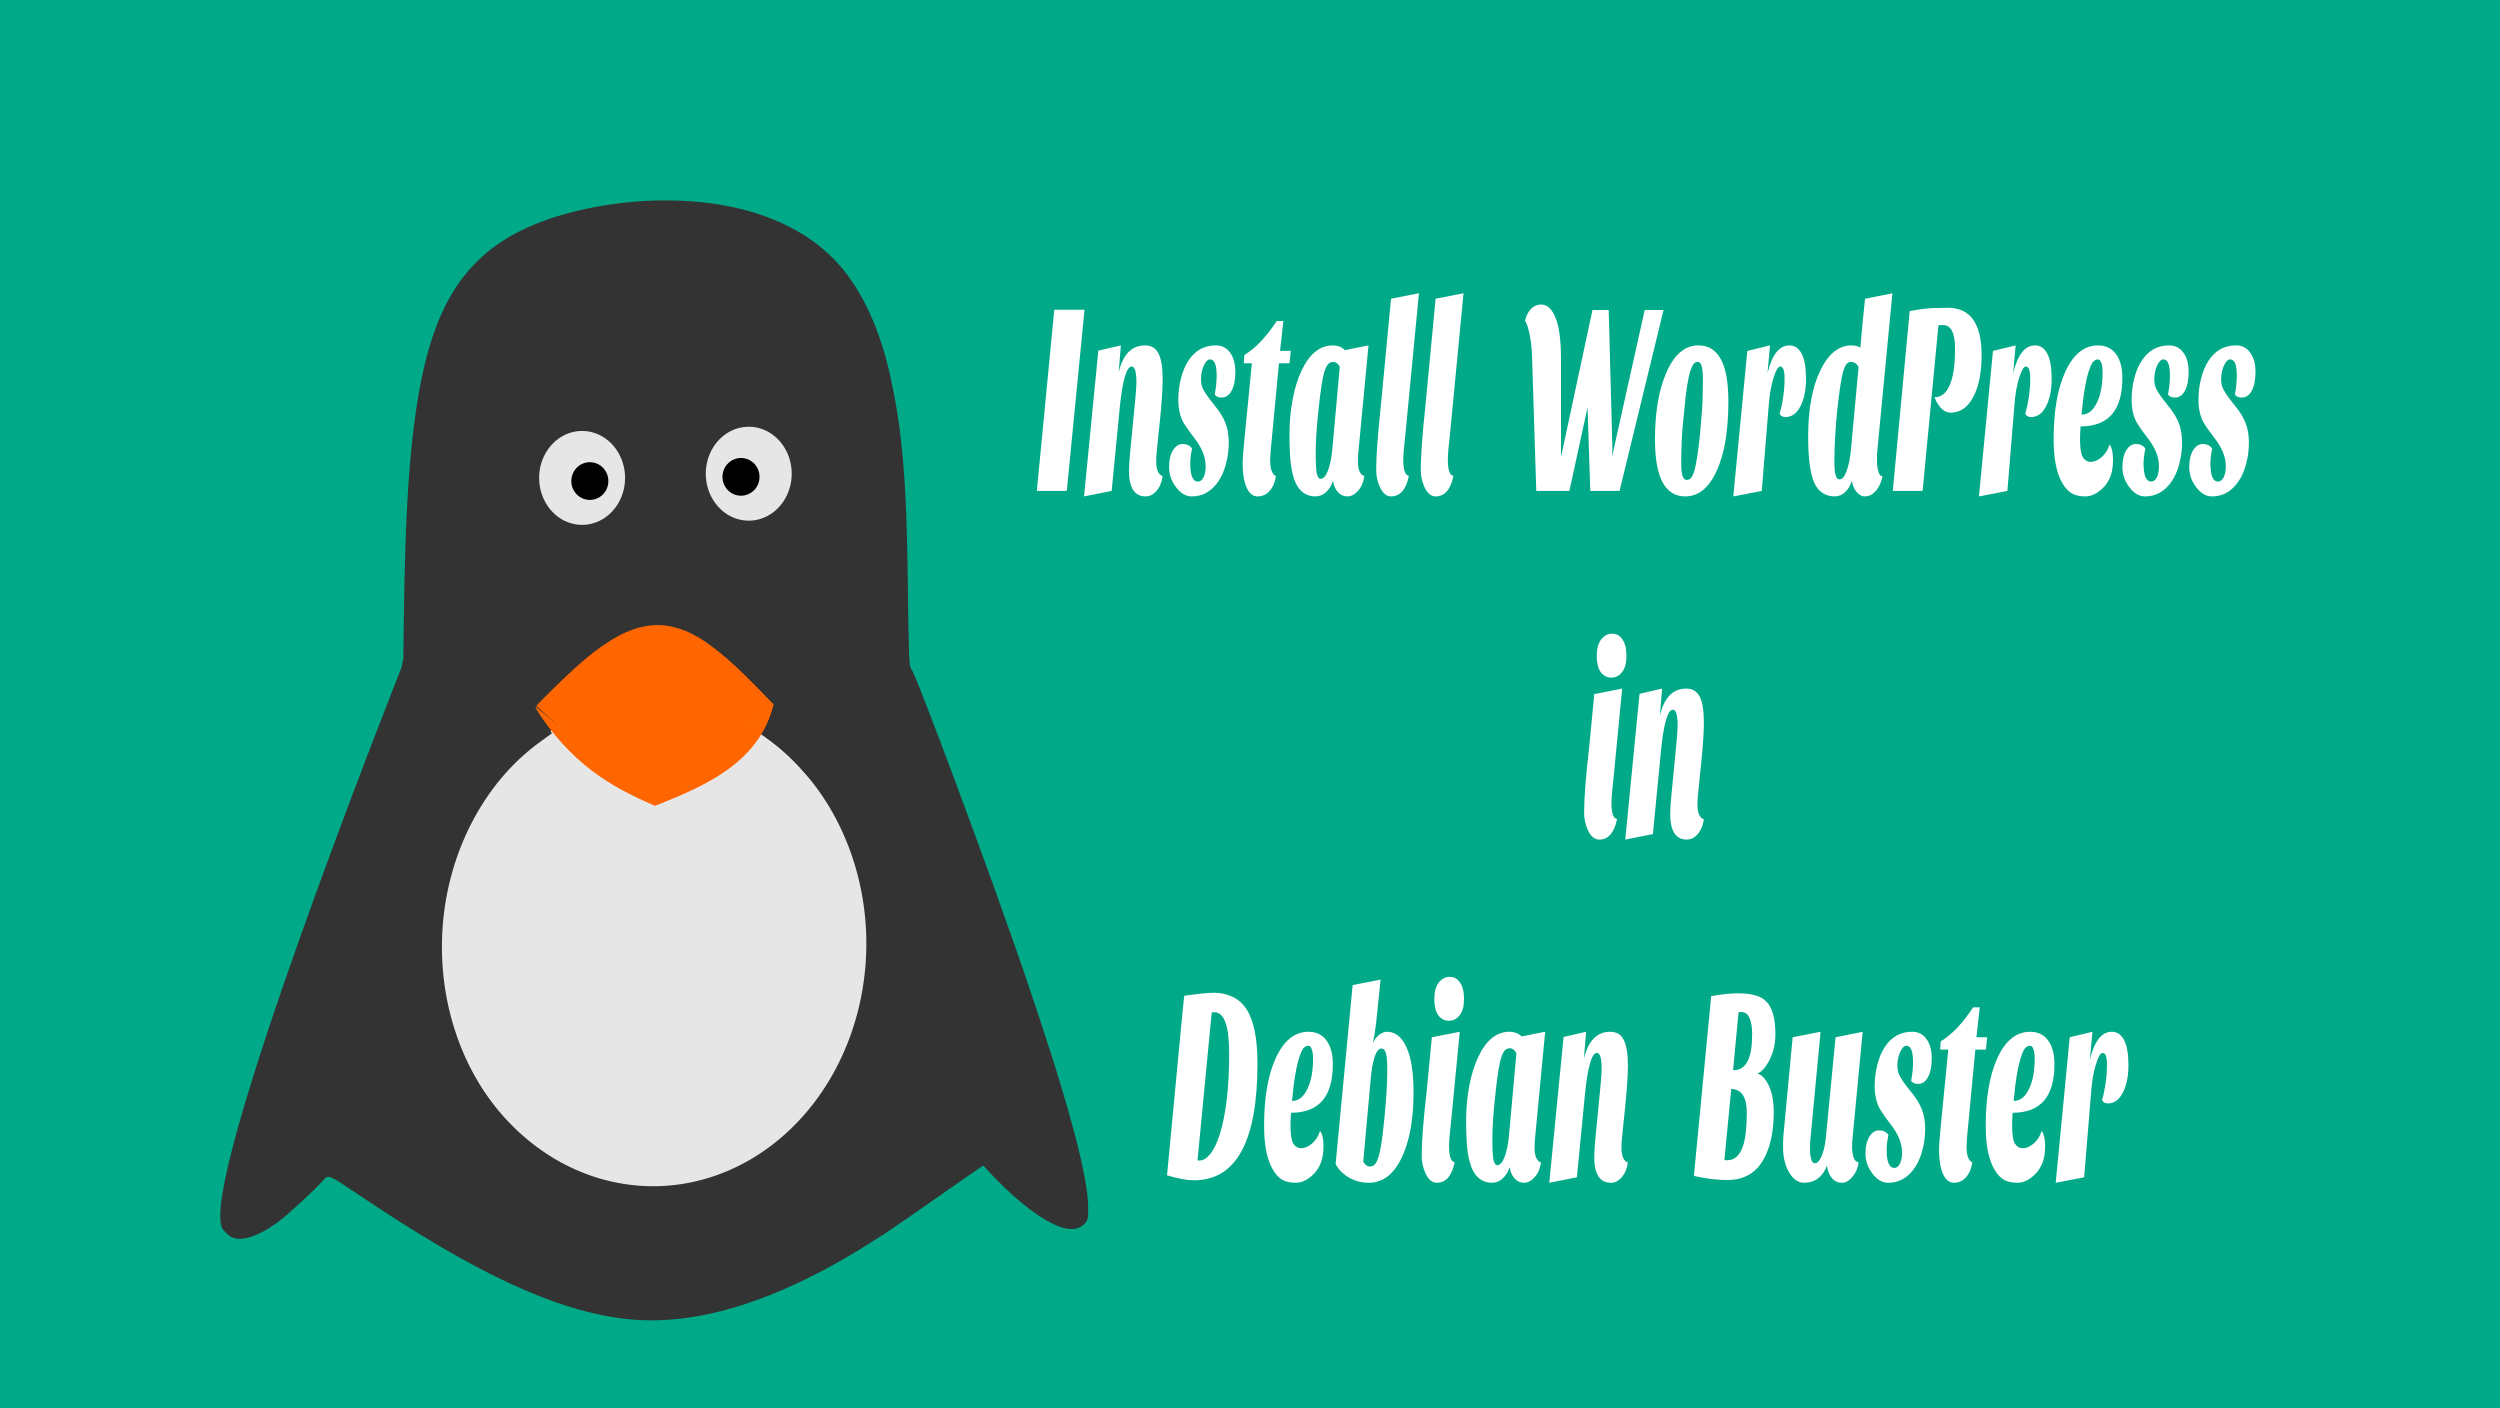 <?xml version="1.0" encoding="UTF-8" standalone="no"?>
<svg
   xmlns:osb="http://www.openswatchbook.org/uri/2009/osb"
   xmlns:dc="http://purl.org/dc/elements/1.1/"
   xmlns:cc="http://creativecommons.org/ns#"
   xmlns:rdf="http://www.w3.org/1999/02/22-rdf-syntax-ns#"
   xmlns:svg="http://www.w3.org/2000/svg"
   xmlns="http://www.w3.org/2000/svg"
   xmlns:xlink="http://www.w3.org/1999/xlink"
   id="svg3357"
   version="1.1"
   viewBox="0 0 211.402 119.062"
   height="119.062mm"
   width="211.402mm">
  <defs
     id="defs3351">
    <linearGradient
       osb:paint="solid"
       id="linearGradient4115">
      <stop
         id="stop4113"
         offset="0"
         style="stop-color:#000000;stop-opacity:1;" />
    </linearGradient>
    <linearGradient
       id="linearGradient6114">
      <stop
         id="stop6110"
         offset="0"
         style="stop-color:#6f7c91;stop-opacity:1;" />
      <stop
         id="stop6112"
         offset="1"
         style="stop-color:#162d50;stop-opacity:1" />
    </linearGradient>
    <radialGradient
       gradientUnits="userSpaceOnUse"
       gradientTransform="matrix(3.007,0,0,1.837,-125.127,-58.151)"
       r="31.673"
       fy="66.986"
       fx="73.774"
       cy="66.986"
       cx="73.774"
       id="radialGradient6126"
       xlink:href="#linearGradient6114" />
    <filter
       height="2.252"
       y="-0.626"
       width="2.625"
       x="-0.813"
       id="filter1186"
       style="color-interpolation-filters:sRGB">
      <feGaussianBlur
         id="feGaussianBlur1188"
         stdDeviation="7.313" />
    </filter>
    <filter
       height="2.261"
       y="-0.63"
       width="2.867"
       x="-0.934"
       id="filter1190"
       style="color-interpolation-filters:sRGB">
      <feGaussianBlur
         id="feGaussianBlur1192"
         stdDeviation="7.313" />
    </filter>
    <filter
       height="2.596"
       y="-0.798"
       width="2.534"
       x="-0.767"
       id="filter1194"
       style="color-interpolation-filters:sRGB">
      <feGaussianBlur
         id="feGaussianBlur1196"
         stdDeviation="7.313" />
    </filter>
    <filter
       height="2.596"
       y="-0.798"
       width="2.526"
       x="-0.763"
       id="filter1198"
       style="color-interpolation-filters:sRGB">
      <feGaussianBlur
         id="feGaussianBlur1200"
         stdDeviation="7.313" />
    </filter>
    <filter
       height="2.17"
       y="-0.585"
       width="3.849"
       x="-1.425"
       id="filter1202"
       style="color-interpolation-filters:sRGB">
      <feGaussianBlur
         id="feGaussianBlur1204"
         stdDeviation="7.313" />
    </filter>
    <filter
       height="2.186"
       y="-0.593"
       width="2.548"
       x="-0.774"
       id="filter1206"
       style="color-interpolation-filters:sRGB">
      <feGaussianBlur
         id="feGaussianBlur1208"
         stdDeviation="7.313" />
    </filter>
    <filter
       height="2.596"
       y="-0.798"
       width="2.755"
       x="-0.878"
       id="filter1210"
       style="color-interpolation-filters:sRGB">
      <feGaussianBlur
         id="feGaussianBlur1212"
         stdDeviation="7.313" />
    </filter>
    <filter
       height="2.285"
       y="-0.642"
       width="2.334"
       x="-0.667"
       id="filter1214"
       style="color-interpolation-filters:sRGB">
      <feGaussianBlur
         id="feGaussianBlur1216"
         stdDeviation="7.313" />
    </filter>
    <filter
       height="2.596"
       y="-0.798"
       width="2.534"
       x="-0.767"
       id="filter1218"
       style="color-interpolation-filters:sRGB">
      <feGaussianBlur
         id="feGaussianBlur1220"
         stdDeviation="7.313" />
    </filter>
    <filter
       height="2.596"
       y="-0.798"
       width="2.643"
       x="-0.822"
       id="filter1222"
       style="color-interpolation-filters:sRGB">
      <feGaussianBlur
         id="feGaussianBlur1224"
         stdDeviation="7.313" />
    </filter>
    <filter
       height="2.596"
       y="-0.798"
       width="2.821"
       x="-0.91"
       id="filter1226"
       style="color-interpolation-filters:sRGB">
      <feGaussianBlur
         id="feGaussianBlur1228"
         stdDeviation="7.313" />
    </filter>
    <filter
       height="2.596"
       y="-0.798"
       width="2.821"
       x="-0.91"
       id="filter1230"
       style="color-interpolation-filters:sRGB">
      <feGaussianBlur
         id="feGaussianBlur1232"
         stdDeviation="7.313" />
    </filter>
    <filter
       height="2.596"
       y="-0.798"
       width="2.755"
       x="-0.878"
       id="filter1234"
       style="color-interpolation-filters:sRGB">
      <feGaussianBlur
         id="feGaussianBlur1236"
         stdDeviation="7.313" />
    </filter>
    <filter
       height="2.596"
       y="-0.798"
       width="2.659"
       x="-0.829"
       id="filter1238"
       style="color-interpolation-filters:sRGB">
      <feGaussianBlur
         id="feGaussianBlur1240"
         stdDeviation="7.313" />
    </filter>
    <filter
       height="2.316"
       y="-0.658"
       width="2.358"
       x="-0.679"
       id="filter1242"
       style="color-interpolation-filters:sRGB">
      <feGaussianBlur
         id="feGaussianBlur1244"
         stdDeviation="7.313" />
    </filter>
    <filter
       height="2.186"
       y="-0.593"
       width="2.432"
       x="-0.716"
       id="filter1246"
       style="color-interpolation-filters:sRGB">
      <feGaussianBlur
         id="feGaussianBlur1248"
         stdDeviation="7.313" />
    </filter>
    <filter
       height="2.596"
       y="-0.798"
       width="2.659"
       x="-0.829"
       id="filter1250"
       style="color-interpolation-filters:sRGB">
      <feGaussianBlur
         id="feGaussianBlur1252"
         stdDeviation="7.313" />
    </filter>
    <filter
       height="2.596"
       y="-0.798"
       width="2.643"
       x="-0.822"
       id="filter1254"
       style="color-interpolation-filters:sRGB">
      <feGaussianBlur
         id="feGaussianBlur1256"
         stdDeviation="7.313" />
    </filter>
    <filter
       height="2.292"
       y="-0.646"
       width="1.871"
       x="-0.435"
       id="filter1258"
       style="color-interpolation-filters:sRGB">
      <feGaussianBlur
         id="feGaussianBlur1260"
         stdDeviation="7.313" />
    </filter>
    <filter
       height="2.186"
       y="-0.593"
       width="3.822"
       x="-1.411"
       id="filter1262"
       style="color-interpolation-filters:sRGB">
      <feGaussianBlur
         id="feGaussianBlur1264"
         stdDeviation="7.313" />
    </filter>
    <filter
       height="2.186"
       y="-0.593"
       width="3.822"
       x="-1.411"
       id="filter1266"
       style="color-interpolation-filters:sRGB">
      <feGaussianBlur
         id="feGaussianBlur1268"
         stdDeviation="7.313" />
    </filter>
    <filter
       height="2.596"
       y="-0.798"
       width="2.526"
       x="-0.763"
       id="filter1270"
       style="color-interpolation-filters:sRGB">
      <feGaussianBlur
         id="feGaussianBlur1272"
         stdDeviation="7.313" />
    </filter>
    <filter
       height="2.373"
       y="-0.687"
       width="3.507"
       x="-1.254"
       id="filter1274"
       style="color-interpolation-filters:sRGB">
      <feGaussianBlur
         id="feGaussianBlur1276"
         stdDeviation="7.313" />
    </filter>
    <filter
       height="2.596"
       y="-0.798"
       width="2.821"
       x="-0.91"
       id="filter1278"
       style="color-interpolation-filters:sRGB">
      <feGaussianBlur
         id="feGaussianBlur1280"
         stdDeviation="7.313" />
    </filter>
    <filter
       height="2.596"
       y="-0.798"
       width="2.534"
       x="-0.767"
       id="filter1282"
       style="color-interpolation-filters:sRGB">
      <feGaussianBlur
         id="feGaussianBlur1284"
         stdDeviation="7.313" />
    </filter>
    <filter
       height="2.33"
       y="-0.665"
       width="3.529"
       x="-1.264"
       id="filter1286"
       style="color-interpolation-filters:sRGB">
      <feGaussianBlur
         id="feGaussianBlur1288"
         stdDeviation="7.313" />
    </filter>
  </defs>
  <g
     id="flowRoot874"
     style="font-style:normal;font-weight:normal;font-size:40px;line-height:1.25;font-family:sans-serif;letter-spacing:0px;word-spacing:0px;fill:#000000;fill-opacity:1;stroke:none"
     transform="matrix(1.11,0,0,1.023,-1.64,-7.152)" />
  <g
     id="flowRoot1713"
     style="font-style:normal;font-weight:normal;font-size:40px;line-height:1.25;font-family:sans-serif;letter-spacing:0px;word-spacing:0px;fill:#000000;fill-opacity:1;stroke:none"
     transform="translate(-1.478,-4.271)" />
  <path
     id="rect6108"
     d="M 0,0 H 211.402 V 119.062 H 0 Z"
     style="opacity:1;fill:#00aa88;fill-opacity:1;stroke:none;stroke-width:4.38;stroke-miterlimit:4;stroke-dasharray:none;paint-order:stroke markers fill" />
  <g
     style="display:inline"
     id="g4921"
     transform="matrix(1.183,0,0,1.293,-90.83,-83.919)">
    <g
       transform="translate(50.271)"
       id="g4720">
      <g
         id="g4694"
         transform="translate(-47.638,1.336)"
         style="fill:#333333">
        <path
           style="fill:#333333;stroke:none;stroke-width:0.265px;stroke-linecap:butt;stroke-linejoin:miter;stroke-opacity:1"
           d="m 144.211,139.56 c 0,0 5.431,5.837 7.335,3.798 2.223,-2.38 -12.627,-36.871 -12.627,-36.871"
           id="path835" />
        <path
           id="path817"
           d="m 97.45,140.215 c 7.815,4.803 15.631,9.605 23.402,9.518 7.772,-0.087 15.5,-5.065 19.385,-7.575 3.886,-2.51 3.929,-2.554 3.973,-2.598"
           style="fill:#333333;stroke:none;stroke-width:0.265px;stroke-linecap:butt;stroke-linejoin:miter;stroke-opacity:1" />
        <path
           id="path825"
           d="m 97.45,140.215 c 0,0 -5.431,5.837 -7.335,3.798 -2.223,-2.38 12.82,-36.997 12.82,-36.997"
           style="fill:#333333;stroke:none;stroke-width:0.265px;stroke-linecap:butt;stroke-linejoin:miter;stroke-opacity:1" />
        <path
           transform="matrix(1.023,0,0,1.047,-2.334,-3.669)"
           id="path831"
           d="m 102.939,105.679 c 0.086,-6.905 0.172,-13.81 1.509,-18.736 1.337,-4.926 3.924,-7.873 9.745,-9.347 5.821,-1.473 14.877,-1.473 19.404,3.368 4.528,4.842 4.528,14.525 4.528,24.209"
           style="fill:#333333;stroke:none;stroke-width:0.265px;stroke-linecap:butt;stroke-linejoin:miter;stroke-opacity:1" />
      </g>
      <g
         id="g4708">
        <path
           id="path4696"
           d="m 49.742,141.69 c 0,0 3.616,-22.401 5.556,-33.602 l 35.983,-0.265 6.615,33.073 z"
           style="fill:#333333;stroke:none;stroke-width:0.265px;stroke-linecap:butt;stroke-linejoin:miter;stroke-opacity:1" />
        <path
           id="rect4698"
           d="m 55.562,138.25 h 37.042 v 3.969 H 55.562 Z"
           style="opacity:1;fill:#333333;fill-opacity:1;stroke:none;stroke-width:0.265" />
        <path
           id="rect4700"
           d="m 59.531,106.5 h 30.427 v 3.969 H 59.531 Z"
           style="opacity:1;fill:#333333;fill-opacity:1;stroke:none;stroke-width:0.265" />
        <path
           id="rect4702"
           d="m 84.667,105.177 h 5.292 v 3.969 h -5.292 z"
           style="opacity:1;fill:#333333;fill-opacity:1;stroke:none;stroke-width:0.265" />
      </g>
    </g>
    <path
       d="m 138.705,126.612 a 15.24,15.868 0 0 1 -15.175,15.868 15.24,15.868 0 0 1 -15.304,-15.733 15.24,15.868 0 0 1 15.046,-16.001 15.24,15.868 0 0 1 15.431,15.598"
       id="path843"
       style="opacity:1;fill:#e6e6e6;fill-opacity:1;stroke:none;stroke-width:0.265" />
    <g
       transform="translate(44.751,16.384)"
       id="g4688">
      <g
         id="g4596"
         transform="translate(-41.01,-15.875)"
         style="fill:#ff6600;stroke:none">
        <path
           id="path4585"
           d="m 111.125,110.469 c 2.922,-2.676 5.843,-5.352 8.709,-5.352 2.866,1.3e-4 5.678,2.676 8.489,5.352"
           style="fill:#ff6600;stroke:none;stroke-width:0.265px;stroke-linecap:butt;stroke-linejoin:miter;stroke-opacity:1" />
        <path
           id="path4589"
           d="m 111.125,110.469 c 2.78,3.922 5.482,5.319 8.731,6.615"
           style="fill:#ff6600;stroke:none;stroke-width:0.265px;stroke-linecap:butt;stroke-linejoin:miter;stroke-opacity:1" />
        <path
           id="path4591"
           d="m 128.323,110.469 c -1.046,3.829 -4.919,5.325 -8.467,6.615"
           style="fill:#ff6600;stroke:none;stroke-width:0.265px;stroke-linecap:butt;stroke-linejoin:miter;stroke-opacity:1" />
      </g>
      <g
         style="fill:#ff6600;stroke:none"
         transform="translate(-41.01,-15.875)"
         id="g4661">
        <path
           style="fill:#ff6600;stroke:none;stroke-width:0.265px;stroke-linecap:butt;stroke-linejoin:miter;stroke-opacity:1"
           d="m 111.125,110.469 c 2.922,-2.676 5.843,-5.352 8.709,-5.352 2.866,1.3e-4 5.678,2.676 8.489,5.352"
           id="path4655" />
        <path
           style="fill:#ff6600;stroke:none;stroke-width:0.265px;stroke-linecap:butt;stroke-linejoin:miter;stroke-opacity:1"
           d="m 111.125,110.469 c 2.78,3.922 5.482,5.319 8.731,6.615"
           id="path4657" />
        <path
           style="fill:#ff6600;stroke:none;stroke-width:0.265px;stroke-linecap:butt;stroke-linejoin:miter;stroke-opacity:1"
           d="m 128.323,110.469 c -1.046,3.829 -4.919,5.325 -8.467,6.615"
           id="path4659" />
      </g>
      <path
         style="opacity:1;fill:#ff6600;fill-opacity:1;stroke:none;stroke-width:0.265"
         id="path4671"
         d="m 78.846,101.208 -4.583,-2.646 v -5.292 l 4.583,-2.646 4.583,2.646 v 5.292 z" />
      <path
         style="opacity:1;fill:#ff6600;fill-opacity:1;stroke:none;stroke-width:0.265"
         id="path4673"
         d="m 83.608,99.621 2.32,-2.398 0.917,3.208 z"
         transform="matrix(0.947,-1.275,1.03,1.173,-98.356,87.507)" />
      <path
         style="opacity:1;fill:#ff6600;fill-opacity:1;stroke:none;stroke-width:0.265"
         id="path4675"
         d="m 74.536,98.197 -3.845,-2.34 3.949,-2.159 z"
         transform="matrix(1.142,0.112,-0.087,1.294,-2.202,-37.414)" />
    </g>
    <path
       transform="scale(0.265)"
       id="path4722"
       d="m 457.973,570.356 c -18.795,-2.122 -40.183,-11.278 -71.64,-30.671 -8.14,-5.018 -8.024,-4.976 -9.496,-3.406 -1.983,2.115 -9.292,8.288 -11.949,10.092 -7.557,5.132 -13.403,5.689 -14.831,1.413 -1.639,-4.905 5.438,-28.959 18.843,-64.052 9.543,-24.981 28.416,-70.804 29.417,-71.422 0.228,-0.141 0.375,-0.423 0.326,-0.626 -0.049,-0.204 0.032,-0.828 0.179,-1.389 0.147,-0.56 0.453,-8.536 0.68,-17.724 0.637,-25.79 1.665,-38.591 4.072,-50.707 4.326,-21.776 13.307,-33.824 30.119,-40.408 16.874,-6.608 39.994,-8.139 57.79,-3.828 20.717,5.019 32.645,17.254 38.142,39.122 3.459,13.76 4.667,26.506 4.981,52.561 0.205,16.986 0.394,21.146 0.949,20.803 0.626,-0.387 21.067,49.832 30.139,74.047 11.927,31.835 17.57,50.766 17.57,58.944 0,2.59 -0.113,3.014 -1.032,3.866 -3.154,2.923 -9.309,0.776 -18.048,-6.294 -2.167,-1.753 -5.035,-4.304 -6.373,-5.668 -1.338,-1.364 -2.568,-2.48 -2.735,-2.48 -0.167,0 -5.215,3.176 -11.218,7.058 -6.003,3.882 -13.481,8.586 -16.619,10.454 -26.526,15.791 -49.541,22.54 -69.267,20.313 z m 19.965,-32.869 c 5.289,-1.141 8.33,-2.229 13.853,-4.961 18.434,-9.114 30.906,-28.249 32.349,-49.629 0.942,-13.963 -2.582,-27.374 -10.203,-38.828 -3.014,-4.53 -10.61,-12.349 -14.864,-15.301 l -2.904,-2.015 0.751,-1.404 c 0.413,-0.772 1.129,-2.388 1.591,-3.59 1.006,-2.616 1.416,-1.976 -5.091,-7.925 -5.726,-5.234 -11.159,-9.405 -14.872,-11.417 -10.919,-5.917 -20.156,-3.886 -33.818,7.435 -3.402,2.819 -10.371,9.108 -10.533,9.504 -0.078,0.193 0.908,1.723 2.193,3.4 1.285,1.677 2.266,3.102 2.18,3.167 -0.086,0.065 -1.439,0.959 -3.008,1.988 -15.624,10.244 -25.663,28.299 -26.566,47.779 -1.322,28.519 16.861,54.022 43.577,61.12 2.072,0.551 5.052,1.177 6.62,1.392 4.35,0.597 14.445,0.211 18.743,-0.716 z m 70.795,-4.852 c -1.625,-0.077 -4.283,-0.077 -5.908,0 -1.625,0.077 -0.295,0.141 2.954,0.141 3.249,0 4.579,-0.063 2.954,-0.141 z m -16.909,-125.066 c -0.392,-0.102 -1.034,-0.102 -1.426,0 -0.392,0.102 -0.071,0.186 0.713,0.186 0.784,0 1.105,-0.084 0.713,-0.186 z"
       style="opacity:1;fill:#333333;fill-opacity:1;stroke:none;stroke-width:0.407" />
    <path
       id="rect4846"
       d="m 139.813,107.163 h 1.382 v 1.252 h -1.382 z"
       style="opacity:1;fill:#333333;fill-opacity:1;stroke:none;stroke-width:0.265" />
    <g
       id="g4877">
      <path
         d="m 133.37,95.883 a 3.07,3.07 0 0 1 -3.057,3.07 3.07,3.07 0 0 1 -3.083,-3.044 3.07,3.07 0 0 1 3.031,-3.096 3.07,3.07 0 0 1 3.109,3.018"
         id="path4860"
         style="opacity:1;fill:#e6e6e6;fill-opacity:1;stroke:none;stroke-width:0.265" />
      <g
         id="g4864"
         transform="matrix(0.808,0,0,1,68.55,-7.305)">
        <path
           style="opacity:1;fill:#000000;fill-opacity:1;stroke:none;stroke-width:0.265"
           id="path4862"
           d="m 77.375,103.394 a 1.637,1.232 0 0 1 -1.63,1.232 1.637,1.232 0 0 1 -1.644,-1.222 1.637,1.232 0 0 1 1.616,-1.243 1.637,1.232 0 0 1 1.658,1.211" />
      </g>
    </g>
    <g
       transform="matrix(-1,0,0,1,248.688,0.275)"
       id="g4885">
      <path
         style="opacity:1;fill:#e6e6e6;fill-opacity:1;stroke:none;stroke-width:0.265"
         id="path4879"
         d="m 133.37,95.883 a 3.07,3.07 0 0 1 -3.057,3.07 3.07,3.07 0 0 1 -3.083,-3.044 3.07,3.07 0 0 1 3.031,-3.096 3.07,3.07 0 0 1 3.109,3.018" />
      <g
         transform="matrix(0.808,0,0,1,68.55,-7.305)"
         id="g4883">
        <path
           d="m 77.375,103.394 a 1.637,1.232 0 0 1 -1.63,1.232 1.637,1.232 0 0 1 -1.644,-1.222 1.637,1.232 0 0 1 1.616,-1.243 1.637,1.232 0 0 1 1.658,1.211"
           id="path4881"
           style="opacity:1;fill:#000000;fill-opacity:1;stroke:none;stroke-width:0.265" />
      </g>
    </g>
  </g>
  <g
     id="g326">
    <path
       d="M 87.675,41.512 89.151,26.19 h 2.557 l -1.499,15.322 z"
       style="font-style:normal;font-variant:normal;font-weight:normal;font-stretch:normal;font-size:16.427px;line-height:1.25;font-family:'Sansita One';-inkscape-font-specification:'Sansita One';text-align:center;letter-spacing:0px;word-spacing:0px;text-anchor:middle;fill:#ffffff;fill-opacity:1;stroke:none;stroke-width:0.411"
       id="path928" />
    <path
       d="m 96.873,41.976 q -1.406,0 -1.406,-2.182 0.012,-0.604 0.105,-1.625 l 0.209,-2.136 q 0.314,-3.018 0.314,-3.691 0,-1.346 -0.395,-1.346 -0.663,0 -1.011,3.459 l -0.686,7.058 -2.336,0.464 1.209,-12.327 1.906,-0.441 -0.186,2.275 q 0.546,-2.275 2.22,-2.275 0.814,0 1.151,0.696 0.349,0.673 0.349,2.205 0,1.439 -0.372,4.806 -0.174,1.509 -0.174,2.089 0,0.557 0.151,0.882 0.163,0.325 0.395,0.371 -0.116,0.789 -0.523,1.254 -0.395,0.464 -0.918,0.464 z"
       style="font-style:normal;font-variant:normal;font-weight:normal;font-stretch:normal;font-size:16.427px;line-height:1.25;font-family:'Sansita One';-inkscape-font-specification:'Sansita One';text-align:center;letter-spacing:0px;word-spacing:0px;text-anchor:middle;fill:#ffffff;fill-opacity:1;stroke:none;stroke-width:0.411"
       id="path930" />
    <path
       d="m 102.719,33.363 q 0.163,-0.859 0.163,-1.602 0,-1.37 -0.558,-1.37 -0.291,0 -0.535,0.534 -0.232,0.511 -0.232,1.161 0,0.464 0.186,0.836 0.267,0.511 0.953,1.347 0.686,0.836 0.941,1.532 0.267,0.673 0.267,1.625 0,0.929 -0.232,1.788 -0.221,0.859 -0.628,1.463 -0.872,1.3 -2.266,1.3 -0.755,0 -1.337,-0.789 -0.581,-0.766 -0.581,-1.672 0,-0.905 0.325,-1.439 0.337,-0.534 0.825,-0.534 0.488,0 0.79,0.371 -0.151,0.766 -0.151,1.277 0,1.532 0.651,1.532 0.279,0 0.465,-0.348 0.186,-0.348 0.186,-0.952 0,-1.184 -1,-2.438 -0.814,-1.068 -1,-1.486 -0.314,-0.743 -0.314,-1.672 0,-0.929 0.221,-1.811 0.221,-0.882 0.628,-1.509 0.848,-1.3 2.325,-1.3 0.755,0 1.197,0.604 0.453,0.604 0.453,1.625 0,1.021 -0.314,1.602 -0.302,0.58 -0.86,0.58 -0.384,0 -0.57,-0.255 z"
       style="font-style:normal;font-variant:normal;font-weight:normal;font-stretch:normal;font-size:16.427px;line-height:1.25;font-family:'Sansita One';-inkscape-font-specification:'Sansita One';text-align:center;letter-spacing:0px;word-spacing:0px;text-anchor:middle;fill:#ffffff;fill-opacity:1;stroke:none;stroke-width:0.411"
       id="path932" />
    <path
       d="m 105.082,39.19 q 0,-0.627 0.163,-2.205 l 0.616,-6.268 h -0.686 l 0.046,-0.696 q 1.395,-0.836 2.743,-2.879 h 0.558 l -0.279,2.53 h 0.907 l -0.105,1.045 h -0.895 l -0.593,6.268 q -0.151,1.439 -0.151,1.927 0,1.114 0.488,1.347 -0.116,0.789 -0.535,1.254 -0.418,0.464 -1.011,0.464 -0.593,0 -0.93,-0.743 -0.337,-0.743 -0.337,-2.043 z"
       style="font-style:normal;font-variant:normal;font-weight:normal;font-stretch:normal;font-size:16.427px;line-height:1.25;font-family:'Sansita One';-inkscape-font-specification:'Sansita One';text-align:center;letter-spacing:0px;word-spacing:0px;text-anchor:middle;fill:#ffffff;fill-opacity:1;stroke:none;stroke-width:0.411"
       id="path934" />
    <path
       d="m 109.55,40.816 q -0.267,-0.604 -0.395,-1.555 -0.116,-0.952 -0.116,-2.507 0,-1.555 0.267,-2.972 0.267,-1.416 0.755,-2.438 1,-2.136 2.65,-2.136 0.593,0 1.023,0.395 l 1.988,-0.395 -0.86,9.054 q -0.035,0.279 -0.035,0.789 0,0.511 0.151,0.836 0.163,0.325 0.395,0.371 -0.116,0.789 -0.546,1.254 -0.418,0.464 -0.895,0.464 -0.477,0 -0.802,-0.371 -0.314,-0.348 -0.407,-0.952 -0.186,0.58 -0.581,0.952 -0.395,0.371 -0.93,0.371 -0.523,0 -0.953,-0.279 -0.43,-0.279 -0.709,-0.882 z m 2.452,-9.425 q -0.128,0.418 -0.244,1.138 -0.116,0.696 -0.314,2.6 -0.186,1.88 -0.186,3.227 0,1.346 0.105,1.741 0.105,0.395 0.291,0.395 0.372,0 0.639,-0.696 0.279,-0.72 0.384,-1.973 l 0.616,-6.802 q -0.244,-0.418 -0.535,-0.418 -0.279,0 -0.453,0.186 -0.163,0.186 -0.302,0.604 z"
       style="font-style:normal;font-variant:normal;font-weight:normal;font-stretch:normal;font-size:16.427px;line-height:1.25;font-family:'Sansita One';-inkscape-font-specification:'Sansita One';text-align:center;letter-spacing:0px;word-spacing:0px;text-anchor:middle;fill:#ffffff;fill-opacity:1;stroke:none;stroke-width:0.411"
       id="path936" />
    <path
       d="m 119.138,40.235 q -0.36,1.741 -1.511,1.741 -0.581,0 -0.953,-0.813 -0.302,-0.673 -0.302,-1.439 0,-1.741 0.407,-5.549 l 0.848,-8.915 2.359,-0.464 -1.127,11.747 q -0.198,1.718 -0.198,2.322 0,1.323 0.477,1.37 z"
       style="font-style:normal;font-variant:normal;font-weight:normal;font-stretch:normal;font-size:16.427px;line-height:1.25;font-family:'Sansita One';-inkscape-font-specification:'Sansita One';text-align:center;letter-spacing:0px;word-spacing:0px;text-anchor:middle;fill:#ffffff;fill-opacity:1;stroke:none;stroke-width:0.411"
       id="path938" />
    <path
       d="m 122.907,40.235 q -0.36,1.741 -1.511,1.741 -0.581,0 -0.953,-0.813 -0.302,-0.673 -0.302,-1.439 0,-1.741 0.407,-5.549 l 0.848,-8.915 2.359,-0.464 -1.127,11.747 q -0.198,1.718 -0.198,2.322 0,1.323 0.477,1.37 z"
       style="font-style:normal;font-variant:normal;font-weight:normal;font-stretch:normal;font-size:16.427px;line-height:1.25;font-family:'Sansita One';-inkscape-font-specification:'Sansita One';text-align:center;letter-spacing:0px;word-spacing:0px;text-anchor:middle;fill:#ffffff;fill-opacity:1;stroke:none;stroke-width:0.411"
       id="path940" />
    <path
       d="m 128.955,27.118 q 0.163,-0.65 0.511,-0.998 0.36,-0.371 0.848,-0.371 0.767,0 1.22,1.114 0.465,1.091 0.465,3.506 v 8.288 l 2.662,-12.444 h 1.372 l 0.314,11.747 -0.035,0.673 2.766,-12.42 h 1.592 l -3.719,15.299 h -2.476 l -0.232,-7.058 -1.534,7.058 h -2.801 l -0.349,-11.143 q -0.035,-1.254 -0.209,-2.066 -0.163,-0.836 -0.395,-1.184 z"
       style="font-style:normal;font-variant:normal;font-weight:normal;font-stretch:normal;font-size:16.427px;line-height:1.25;font-family:'Sansita One';-inkscape-font-specification:'Sansita One';text-align:center;letter-spacing:0px;word-spacing:0px;text-anchor:middle;fill:#ffffff;fill-opacity:1;stroke:none;stroke-width:0.411"
       id="path942" />
    <path
       d="m 142.503,41.976 q -2.557,0 -2.557,-4.806 0,-3.413 0.941,-5.618 1,-2.345 2.731,-2.345 1.255,0 1.895,1.161 0.639,1.161 0.639,3.598 0,3.714 -1,5.874 -0.976,2.136 -2.65,2.136 z m 0.302,-10.099 q -0.139,0.627 -0.256,1.579 -0.105,0.929 -0.244,2.414 -0.139,1.486 -0.139,3.32 0,0.604 0.093,0.998 0.105,0.395 0.372,0.395 0.267,0 0.43,-0.255 0.174,-0.255 0.302,-0.859 0.232,-1.068 0.418,-3.041 0.186,-1.997 0.198,-2.856 0.023,-0.859 0.023,-1.486 0,-0.65 -0.093,-1.068 -0.093,-0.418 -0.36,-0.418 -0.256,0 -0.43,0.325 -0.174,0.325 -0.314,0.952 z"
       style="font-style:normal;font-variant:normal;font-weight:normal;font-stretch:normal;font-size:16.427px;line-height:1.25;font-family:'Sansita One';-inkscape-font-specification:'Sansita One';text-align:center;letter-spacing:0px;word-spacing:0px;text-anchor:middle;fill:#ffffff;fill-opacity:1;stroke:none;stroke-width:0.411"
       id="path944" />
    <path
       d="m 150.486,34.988 q 0.418,-1.486 0.418,-2.995 0,-0.998 -0.36,-0.998 -0.279,0 -0.57,0.952 -0.302,0.952 -0.395,2.182 l -0.604,7.383 -2.406,0.464 1.186,-12.304 1.918,-0.464 -0.209,2.345 q 0.57,-2.345 1.848,-2.345 0.674,0 1.034,0.696 0.372,0.696 0.372,2.136 0,1.416 -0.477,2.322 -0.465,0.905 -1.267,0.905 -0.349,0 -0.488,-0.279 z"
       style="font-style:normal;font-variant:normal;font-weight:normal;font-stretch:normal;font-size:16.427px;line-height:1.25;font-family:'Sansita One';-inkscape-font-specification:'Sansita One';text-align:center;letter-spacing:0px;word-spacing:0px;text-anchor:middle;fill:#ffffff;fill-opacity:1;stroke:none;stroke-width:0.411"
       id="path946" />
    <path
       d="m 156.571,29.208 q 0.418,0 0.744,0.186 0.012,-0.093 0.035,-0.348 l 0.058,-0.72 q 0.046,-0.464 0.116,-1.23 l 0.186,-1.834 2.313,-0.464 -1.29,13.465 q -0.012,0.139 -0.012,0.371 v 0.371 q 0,0.511 0.128,0.905 0.128,0.371 0.337,0.371 -0.232,1.091 -0.941,1.555 -0.244,0.139 -0.593,0.139 -0.337,0 -0.651,-0.371 -0.314,-0.348 -0.407,-0.952 -0.186,0.604 -0.558,0.952 -0.372,0.371 -0.918,0.371 -0.535,0 -0.988,-0.279 -0.442,-0.279 -0.721,-0.882 -0.511,-1.184 -0.511,-3.877 0,-3.482 1.023,-5.595 1.023,-2.136 2.65,-2.136 z m -0.081,1.393 q -0.43,0 -0.663,0.929 -0.232,0.929 -0.477,3.227 -0.232,2.298 -0.232,4.365 0,1.416 0.418,1.416 0.372,0 0.628,-0.743 0.267,-0.743 0.372,-1.973 l 0.628,-6.802 q -0.244,-0.418 -0.674,-0.418 z"
       style="font-style:normal;font-variant:normal;font-weight:normal;font-stretch:normal;font-size:16.427px;line-height:1.25;font-family:'Sansita One';-inkscape-font-specification:'Sansita One';text-align:center;letter-spacing:0px;word-spacing:0px;text-anchor:middle;fill:#ffffff;fill-opacity:1;stroke:none;stroke-width:0.411"
       id="path948" />
    <path
       d="m 164.718,26.027 q 2.848,0 2.848,4.016 0,2.205 -0.709,3.529 -0.697,1.323 -1.918,1.323 -0.57,0 -1.011,-0.65 -0.209,-0.279 -0.349,-0.65 0.848,0 1.29,-1.021 0.453,-1.045 0.453,-3.064 0,-2.02 -1,-2.02 h -0.279 q -0.07,0 -0.128,0.023 l -1.337,13.999 h -2.522 l 1.43,-15.206 q 1.244,-0.232 1.964,-0.255 0.721,-0.023 1.267,-0.023 z"
       style="font-style:normal;font-variant:normal;font-weight:normal;font-stretch:normal;font-size:16.427px;line-height:1.25;font-family:'Sansita One';-inkscape-font-specification:'Sansita One';text-align:center;letter-spacing:0px;word-spacing:0px;text-anchor:middle;fill:#ffffff;fill-opacity:1;stroke:none;stroke-width:0.411"
       id="path950" />
    <path
       d="m 171.258,34.988 q 0.418,-1.486 0.418,-2.995 0,-0.998 -0.36,-0.998 -0.279,0 -0.57,0.952 -0.302,0.952 -0.395,2.182 l -0.604,7.383 -2.406,0.464 1.186,-12.304 1.918,-0.464 -0.209,2.345 q 0.57,-2.345 1.848,-2.345 0.674,0 1.034,0.696 0.372,0.696 0.372,2.136 0,1.416 -0.477,2.322 -0.465,0.905 -1.267,0.905 -0.349,0 -0.488,-0.279 z"
       style="font-style:normal;font-variant:normal;font-weight:normal;font-stretch:normal;font-size:16.427px;line-height:1.25;font-family:'Sansita One';-inkscape-font-specification:'Sansita One';text-align:center;letter-spacing:0px;word-spacing:0px;text-anchor:middle;fill:#ffffff;fill-opacity:1;stroke:none;stroke-width:0.411"
       id="path952" />
    <path
       d="m 178.388,37.589 q 0.291,0.395 0.291,1.277 0,0.859 -0.221,1.416 -0.221,0.557 -0.581,0.929 -0.744,0.766 -1.546,0.766 -0.802,0 -1.279,-0.348 -0.465,-0.348 -0.779,-0.998 -0.616,-1.23 -0.616,-3.482 0,-3.506 0.953,-5.641 1.023,-2.298 2.801,-2.298 1.104,0 1.65,0.929 0.407,0.696 0.407,1.834 0,4.086 -3.533,4.086 -0.046,0.604 -0.046,1.114 0,1.068 0.232,1.486 0.244,0.395 0.686,0.395 0.442,0 0.907,-0.395 0.477,-0.418 0.674,-1.068 z m -2.371,-2.53 q 0.825,0 1.302,-1.021 0.477,-0.975 0.477,-2.53 0,-0.534 -0.105,-0.813 -0.093,-0.302 -0.291,-0.302 -0.198,0 -0.372,0.163 -0.163,0.139 -0.337,0.65 -0.43,1.161 -0.674,3.854 z"
       style="font-style:normal;font-variant:normal;font-weight:normal;font-stretch:normal;font-size:16.427px;line-height:1.25;font-family:'Sansita One';-inkscape-font-specification:'Sansita One';text-align:center;letter-spacing:0px;word-spacing:0px;text-anchor:middle;fill:#ffffff;fill-opacity:1;stroke:none;stroke-width:0.411"
       id="path954" />
    <path
       d="m 183.331,33.363 q 0.163,-0.859 0.163,-1.602 0,-1.37 -0.558,-1.37 -0.291,0 -0.535,0.534 -0.232,0.511 -0.232,1.161 0,0.464 0.186,0.836 0.267,0.511 0.953,1.347 0.686,0.836 0.941,1.532 0.267,0.673 0.267,1.625 0,0.929 -0.232,1.788 -0.221,0.859 -0.628,1.463 -0.872,1.3 -2.266,1.3 -0.755,0 -1.337,-0.789 -0.581,-0.766 -0.581,-1.672 0,-0.905 0.325,-1.439 0.337,-0.534 0.825,-0.534 0.488,0 0.79,0.371 -0.151,0.766 -0.151,1.277 0,1.532 0.651,1.532 0.279,0 0.465,-0.348 0.186,-0.348 0.186,-0.952 0,-1.184 -1,-2.438 -0.814,-1.068 -1,-1.486 -0.314,-0.743 -0.314,-1.672 0,-0.929 0.221,-1.811 0.221,-0.882 0.628,-1.509 0.848,-1.3 2.325,-1.3 0.755,0 1.197,0.604 0.453,0.604 0.453,1.625 0,1.021 -0.314,1.602 -0.302,0.58 -0.86,0.58 -0.384,0 -0.57,-0.255 z"
       style="font-style:normal;font-variant:normal;font-weight:normal;font-stretch:normal;font-size:16.427px;line-height:1.25;font-family:'Sansita One';-inkscape-font-specification:'Sansita One';text-align:center;letter-spacing:0px;word-spacing:0px;text-anchor:middle;fill:#ffffff;fill-opacity:1;stroke:none;stroke-width:0.411"
       id="path956" />
    <path
       d="m 188.983,33.363 q 0.163,-0.859 0.163,-1.602 0,-1.37 -0.558,-1.37 -0.291,0 -0.535,0.534 -0.232,0.511 -0.232,1.161 0,0.464 0.186,0.836 0.267,0.511 0.953,1.347 0.686,0.836 0.941,1.532 0.267,0.673 0.267,1.625 0,0.929 -0.232,1.788 -0.221,0.859 -0.628,1.463 -0.872,1.3 -2.266,1.3 -0.755,0 -1.337,-0.789 -0.581,-0.766 -0.581,-1.672 0,-0.905 0.325,-1.439 0.337,-0.534 0.825,-0.534 0.488,0 0.79,0.371 -0.151,0.766 -0.151,1.277 0,1.532 0.651,1.532 0.279,0 0.465,-0.348 0.186,-0.348 0.186,-0.952 0,-1.184 -1,-2.438 -0.814,-1.068 -1,-1.486 -0.314,-0.743 -0.314,-1.672 0,-0.929 0.221,-1.811 0.221,-0.882 0.628,-1.509 0.848,-1.3 2.325,-1.3 0.755,0 1.197,0.604 0.453,0.604 0.453,1.625 0,1.021 -0.314,1.602 -0.302,0.58 -0.86,0.58 -0.384,0 -0.57,-0.255 z"
       style="font-style:normal;font-variant:normal;font-weight:normal;font-stretch:normal;font-size:16.427px;line-height:1.25;font-family:'Sansita One';-inkscape-font-specification:'Sansita One';text-align:center;letter-spacing:0px;word-spacing:0px;text-anchor:middle;fill:#ffffff;fill-opacity:1;stroke:none;stroke-width:0.411"
       id="path958" />
    <path
       d="m 136.743,69.255 q -0.36,1.741 -1.511,1.741 -0.593,0 -0.965,-0.813 -0.314,-0.72 -0.314,-1.439 0,-1.88 0.43,-5.549 l 0.43,-4.504 2.359,-0.464 -0.709,7.336 q -0.198,1.718 -0.198,2.322 0,1.323 0.477,1.37 z m -1.72,-13.79 q 0,-0.905 0.372,-1.393 0.384,-0.488 0.93,-0.488 0.546,0 0.872,0.488 0.337,0.488 0.337,1.393 0,0.905 -0.372,1.37 -0.36,0.464 -0.907,0.464 -0.546,0 -0.895,-0.464 -0.337,-0.464 -0.337,-1.37 z"
       style="font-style:normal;font-variant:normal;font-weight:normal;font-stretch:normal;font-size:16.427px;line-height:1.25;font-family:'Sansita One';-inkscape-font-specification:'Sansita One';text-align:center;letter-spacing:0px;word-spacing:0px;text-anchor:middle;fill:#ffffff;fill-opacity:1;stroke:none;stroke-width:0.411"
       id="path960" />
    <path
       d="m 142.639,70.996 q -1.406,0 -1.406,-2.182 0.012,-0.604 0.105,-1.625 l 0.209,-2.136 q 0.314,-3.018 0.314,-3.691 0,-1.347 -0.395,-1.347 -0.663,0 -1.011,3.459 l -0.686,7.058 -2.336,0.464 1.209,-12.327 1.906,-0.441 -0.186,2.275 q 0.546,-2.275 2.22,-2.275 0.814,0 1.151,0.696 0.349,0.673 0.349,2.205 0,1.439 -0.372,4.806 -0.174,1.509 -0.174,2.089 0,0.557 0.151,0.882 0.163,0.325 0.395,0.371 -0.116,0.789 -0.523,1.254 -0.395,0.464 -0.918,0.464 z"
       style="font-style:normal;font-variant:normal;font-weight:normal;font-stretch:normal;font-size:16.427px;line-height:1.25;font-family:'Sansita One';-inkscape-font-specification:'Sansita One';text-align:center;letter-spacing:0px;word-spacing:0px;text-anchor:middle;fill:#ffffff;fill-opacity:1;stroke:none;stroke-width:0.411"
       id="path962" />
    <path
       d="m 106.333,89.916 q 0,9.89 -5.37,9.89 -0.86,0 -2.278,-0.418 L 99.987,85.668 q 0.093,-0.929 0.151,-1.463 1.767,-0.255 2.545,-0.255 0.79,0 1.511,0.325 0.721,0.325 1.197,1.045 0.941,1.416 0.941,4.597 z m -2.394,-0.859 q 0,-3.459 -1.244,-3.459 h -0.116 q -0.058,0 -0.116,0.023 l -1.197,12.467 q 0.046,0.046 0.093,0.046 h 0.093 q 0.43,0 0.872,-0.534 0.453,-0.534 0.802,-1.625 0.814,-2.53 0.814,-6.918 z"
       style="font-style:normal;font-variant:normal;font-weight:normal;font-stretch:normal;font-size:16.427px;line-height:1.25;font-family:'Sansita One';-inkscape-font-specification:'Sansita One';text-align:center;letter-spacing:0px;word-spacing:0px;text-anchor:middle;fill:#ffffff;fill-opacity:1;stroke:none;stroke-width:0.411"
       id="path964" />
    <path
       d="m 111.624,95.627 q 0.291,0.395 0.291,1.277 0,0.859 -0.221,1.416 -0.221,0.557 -0.581,0.929 -0.744,0.766 -1.546,0.766 -0.802,0 -1.279,-0.348 -0.465,-0.348 -0.779,-0.998 -0.616,-1.23 -0.616,-3.482 0,-3.506 0.953,-5.641 1.023,-2.298 2.801,-2.298 1.104,0 1.65,0.929 0.407,0.696 0.407,1.834 0,4.086 -3.533,4.086 -0.046,0.604 -0.046,1.114 0,1.068 0.232,1.486 0.244,0.395 0.686,0.395 0.442,0 0.907,-0.395 0.477,-0.418 0.674,-1.068 z m -2.371,-2.53 q 0.825,0 1.302,-1.021 0.477,-0.975 0.477,-2.53 0,-0.534 -0.105,-0.813 -0.093,-0.302 -0.291,-0.302 -0.198,0 -0.372,0.163 -0.163,0.139 -0.337,0.65 -0.43,1.161 -0.674,3.854 z"
       style="font-style:normal;font-variant:normal;font-weight:normal;font-stretch:normal;font-size:16.427px;line-height:1.25;font-family:'Sansita One';-inkscape-font-specification:'Sansita One';text-align:center;letter-spacing:0px;word-spacing:0px;text-anchor:middle;fill:#ffffff;fill-opacity:1;stroke:none;stroke-width:0.411"
       id="path966" />
    <path
       d="m 112.94,98.436 1.441,-15.137 2.359,-0.464 -0.36,3.552 q -0.128,1.091 -0.291,1.857 0.256,-0.65 0.814,-0.905 0.163,-0.093 0.36,-0.093 1.081,0 1.674,1.323 0.593,1.3 0.593,3.831 0,3.297 -0.941,5.363 -1.011,2.252 -2.848,2.252 -1.267,0 -2.22,-0.836 -0.337,-0.302 -0.581,-0.743 z m 2.336,-0.209 q 0.244,0.418 0.546,0.418 0.302,0 0.477,-0.232 0.174,-0.232 0.302,-0.696 0.349,-1.254 0.628,-5.084 0.081,-1.091 0.081,-2.182 0,-1.091 -0.128,-1.439 -0.116,-0.348 -0.349,-0.348 -0.709,0 -0.941,2.763 z"
       style="font-style:normal;font-variant:normal;font-weight:normal;font-stretch:normal;font-size:16.427px;line-height:1.25;font-family:'Sansita One';-inkscape-font-specification:'Sansita One';text-align:center;letter-spacing:0px;word-spacing:0px;text-anchor:middle;fill:#ffffff;fill-opacity:1;stroke:none;stroke-width:0.411"
       id="path968" />
    <path
       d="m 123.009,98.274 q -0.36,1.741 -1.511,1.741 -0.593,0 -0.965,-0.813 -0.314,-0.72 -0.314,-1.439 0,-1.88 0.43,-5.549 l 0.43,-4.504 2.359,-0.464 -0.709,7.336 q -0.198,1.718 -0.198,2.322 0,1.323 0.477,1.37 z m -1.72,-13.79 q 0,-0.905 0.372,-1.393 0.384,-0.488 0.93,-0.488 0.546,0 0.872,0.488 0.337,0.488 0.337,1.393 0,0.905 -0.372,1.37 -0.36,0.464 -0.907,0.464 -0.546,0 -0.895,-0.464 -0.337,-0.464 -0.337,-1.37 z"
       style="font-style:normal;font-variant:normal;font-weight:normal;font-stretch:normal;font-size:16.427px;line-height:1.25;font-family:'Sansita One';-inkscape-font-specification:'Sansita One';text-align:center;letter-spacing:0px;word-spacing:0px;text-anchor:middle;fill:#ffffff;fill-opacity:1;stroke:none;stroke-width:0.411"
       id="path970" />
    <path
       d="m 124.488,98.854 q -0.267,-0.604 -0.395,-1.555 -0.116,-0.952 -0.116,-2.507 0,-1.555 0.267,-2.972 0.267,-1.416 0.755,-2.438 1,-2.136 2.65,-2.136 0.593,0 1.023,0.395 l 1.988,-0.395 -0.86,9.054 q -0.035,0.279 -0.035,0.789 0,0.511 0.151,0.836 0.163,0.325 0.395,0.371 -0.116,0.789 -0.546,1.254 -0.418,0.464 -0.895,0.464 -0.477,0 -0.802,-0.371 -0.314,-0.348 -0.407,-0.952 -0.186,0.58 -0.581,0.952 -0.395,0.371 -0.93,0.371 -0.523,0 -0.953,-0.279 -0.43,-0.279 -0.709,-0.882 z m 2.452,-9.425 q -0.128,0.418 -0.244,1.138 -0.116,0.696 -0.314,2.6 -0.186,1.88 -0.186,3.227 0,1.347 0.105,1.741 0.105,0.395 0.291,0.395 0.372,0 0.639,-0.696 0.279,-0.72 0.384,-1.973 l 0.616,-6.802 q -0.244,-0.418 -0.535,-0.418 -0.279,0 -0.453,0.186 -0.163,0.186 -0.302,0.604 z"
       style="font-style:normal;font-variant:normal;font-weight:normal;font-stretch:normal;font-size:16.427px;line-height:1.25;font-family:'Sansita One';-inkscape-font-specification:'Sansita One';text-align:center;letter-spacing:0px;word-spacing:0px;text-anchor:middle;fill:#ffffff;fill-opacity:1;stroke:none;stroke-width:0.411"
       id="path972" />
    <path
       d="m 136.214,100.015 q -1.406,0 -1.406,-2.182 0.012,-0.604 0.105,-1.625 l 0.209,-2.136 q 0.314,-3.018 0.314,-3.691 0,-1.346 -0.395,-1.346 -0.663,0 -1.011,3.459 l -0.686,7.058 -2.336,0.464 1.209,-12.327 1.906,-0.441 -0.186,2.275 q 0.546,-2.275 2.22,-2.275 0.814,0 1.151,0.696 0.349,0.673 0.349,2.205 0,1.439 -0.372,4.806 -0.174,1.509 -0.174,2.089 0,0.557 0.151,0.882 0.163,0.325 0.395,0.371 -0.116,0.789 -0.523,1.254 -0.395,0.464 -0.918,0.464 z"
       style="font-style:normal;font-variant:normal;font-weight:normal;font-stretch:normal;font-size:16.427px;line-height:1.25;font-family:'Sansita One';-inkscape-font-specification:'Sansita One';text-align:center;letter-spacing:0px;word-spacing:0px;text-anchor:middle;fill:#ffffff;fill-opacity:1;stroke:none;stroke-width:0.411"
       id="path974" />
    <path
       d="m 143.236,99.435 1.464,-15.206 q 1.372,-0.232 2.255,-0.232 0.883,0 1.453,0.163 0.57,0.139 0.953,0.534 0.767,0.743 0.767,2.786 0,1.184 -0.511,2.182 -0.477,0.905 -1,1.114 0.558,0.186 0.953,1.021 0.418,0.882 0.418,2.252 0,2.647 -0.988,4.202 -0.988,1.532 -2.929,1.532 -1.337,0 -2.836,-0.348 z m 2.58,-1.346 q 0.105,0.023 0.128,0.023 h 0.105 q 0.953,0 1.36,-1.254 0.302,-0.975 0.302,-2.763 0,-0.952 -0.314,-1.463 -0.302,-0.511 -1,-0.557 z m 2.348,-10.586 q 0,-1.927 -0.93,-1.927 h -0.105 q -0.046,0 -0.116,0.023 l -0.465,4.898 h 0.116 q 1.499,-0.07 1.499,-2.995 z"
       style="font-style:normal;font-variant:normal;font-weight:normal;font-stretch:normal;font-size:16.427px;line-height:1.25;font-family:'Sansita One';-inkscape-font-specification:'Sansita One';text-align:center;letter-spacing:0px;word-spacing:0px;text-anchor:middle;fill:#ffffff;fill-opacity:1;stroke:none;stroke-width:0.411"
       id="path976" />
    <path
       d="m 154.484,98.576 q -0.558,1.439 -1.941,1.439 -0.721,0 -1.244,-0.859 -0.523,-0.882 -0.523,-2.136 0,-0.696 0.035,-1.045 l 0.779,-8.265 2.359,-0.464 -0.848,8.961 q -0.046,0.511 -0.046,0.813 0,1.347 0.407,1.347 0.453,0 0.779,-1.23 0.105,-0.395 0.151,-0.905 l 0.825,-8.52 2.29,-0.464 -0.86,9.054 q -0.035,0.348 -0.035,0.72 0,0.371 0.105,0.789 0.105,0.395 0.442,0.488 -0.07,0.557 -0.314,0.929 -0.511,0.789 -1.069,0.789 -0.546,0 -0.872,-0.395 -0.325,-0.395 -0.418,-1.045 z"
       style="font-style:normal;font-variant:normal;font-weight:normal;font-stretch:normal;font-size:16.427px;line-height:1.25;font-family:'Sansita One';-inkscape-font-specification:'Sansita One';text-align:center;letter-spacing:0px;word-spacing:0px;text-anchor:middle;fill:#ffffff;fill-opacity:1;stroke:none;stroke-width:0.411"
       id="path978" />
    <path
       d="m 161.606,91.402 q 0.163,-0.859 0.163,-1.602 0,-1.37 -0.558,-1.37 -0.291,0 -0.535,0.534 -0.232,0.511 -0.232,1.161 0,0.464 0.186,0.836 0.267,0.511 0.953,1.347 0.686,0.836 0.941,1.532 0.267,0.673 0.267,1.625 0,0.929 -0.232,1.788 -0.221,0.859 -0.628,1.463 -0.872,1.3 -2.266,1.3 -0.755,0 -1.337,-0.789 -0.581,-0.766 -0.581,-1.672 0,-0.905 0.325,-1.439 0.337,-0.534 0.825,-0.534 0.488,0 0.79,0.371 -0.151,0.766 -0.151,1.277 0,1.532 0.651,1.532 0.279,0 0.465,-0.348 0.186,-0.348 0.186,-0.952 0,-1.184 -1,-2.438 -0.814,-1.068 -1,-1.486 -0.314,-0.743 -0.314,-1.672 0,-0.929 0.221,-1.811 0.221,-0.882 0.628,-1.509 0.848,-1.3 2.325,-1.3 0.755,0 1.197,0.604 0.453,0.604 0.453,1.625 0,1.021 -0.314,1.602 -0.302,0.58 -0.86,0.58 -0.384,0 -0.57,-0.255 z"
       style="font-style:normal;font-variant:normal;font-weight:normal;font-stretch:normal;font-size:16.427px;line-height:1.25;font-family:'Sansita One';-inkscape-font-specification:'Sansita One';text-align:center;letter-spacing:0px;word-spacing:0px;text-anchor:middle;fill:#ffffff;fill-opacity:1;stroke:none;stroke-width:0.411"
       id="path980" />
    <path
       d="m 163.969,97.229 q 0,-0.627 0.163,-2.205 l 0.616,-6.268 h -0.686 l 0.046,-0.696 q 1.395,-0.836 2.743,-2.879 h 0.558 l -0.279,2.53 h 0.907 l -0.105,1.045 h -0.895 l -0.593,6.268 q -0.151,1.439 -0.151,1.927 0,1.114 0.488,1.347 -0.116,0.789 -0.535,1.254 -0.418,0.464 -1.011,0.464 -0.593,0 -0.93,-0.743 -0.337,-0.743 -0.337,-2.043 z"
       style="font-style:normal;font-variant:normal;font-weight:normal;font-stretch:normal;font-size:16.427px;line-height:1.25;font-family:'Sansita One';-inkscape-font-specification:'Sansita One';text-align:center;letter-spacing:0px;word-spacing:0px;text-anchor:middle;fill:#ffffff;fill-opacity:1;stroke:none;stroke-width:0.411"
       id="path982" />
    <path
       d="m 172.645,95.627 q 0.291,0.395 0.291,1.277 0,0.859 -0.221,1.416 -0.221,0.557 -0.581,0.929 -0.744,0.766 -1.546,0.766 -0.802,0 -1.279,-0.348 -0.465,-0.348 -0.779,-0.998 -0.616,-1.23 -0.616,-3.482 0,-3.506 0.953,-5.641 1.023,-2.298 2.801,-2.298 1.104,0 1.65,0.929 0.407,0.696 0.407,1.834 0,4.086 -3.533,4.086 -0.046,0.604 -0.046,1.114 0,1.068 0.232,1.486 0.244,0.395 0.686,0.395 0.442,0 0.907,-0.395 0.477,-0.418 0.674,-1.068 z m -2.371,-2.53 q 0.825,0 1.302,-1.021 0.477,-0.975 0.477,-2.53 0,-0.534 -0.105,-0.813 -0.093,-0.302 -0.291,-0.302 -0.198,0 -0.372,0.163 -0.163,0.139 -0.337,0.65 -0.43,1.161 -0.674,3.854 z"
       style="font-style:normal;font-variant:normal;font-weight:normal;font-stretch:normal;font-size:16.427px;line-height:1.25;font-family:'Sansita One';-inkscape-font-specification:'Sansita One';text-align:center;letter-spacing:0px;word-spacing:0px;text-anchor:middle;fill:#ffffff;fill-opacity:1;stroke:none;stroke-width:0.411"
       id="path984" />
    <path
       d="m 177.75,93.027 q 0.418,-1.486 0.418,-2.995 0,-0.998 -0.36,-0.998 -0.279,0 -0.57,0.952 -0.302,0.952 -0.395,2.182 l -0.604,7.383 -2.406,0.464 1.186,-12.304 1.918,-0.464 -0.209,2.345 q 0.57,-2.345 1.848,-2.345 0.674,0 1.034,0.696 0.372,0.696 0.372,2.136 0,1.416 -0.477,2.322 -0.465,0.905 -1.267,0.905 -0.349,0 -0.488,-0.279 z"
       style="font-style:normal;font-variant:normal;font-weight:normal;font-stretch:normal;font-size:16.427px;line-height:1.25;font-family:'Sansita One';-inkscape-font-specification:'Sansita One';text-align:center;letter-spacing:0px;word-spacing:0px;text-anchor:middle;fill:#ffffff;fill-opacity:1;stroke:none;stroke-width:0.411"
       id="path986" />
  </g>
</svg>

